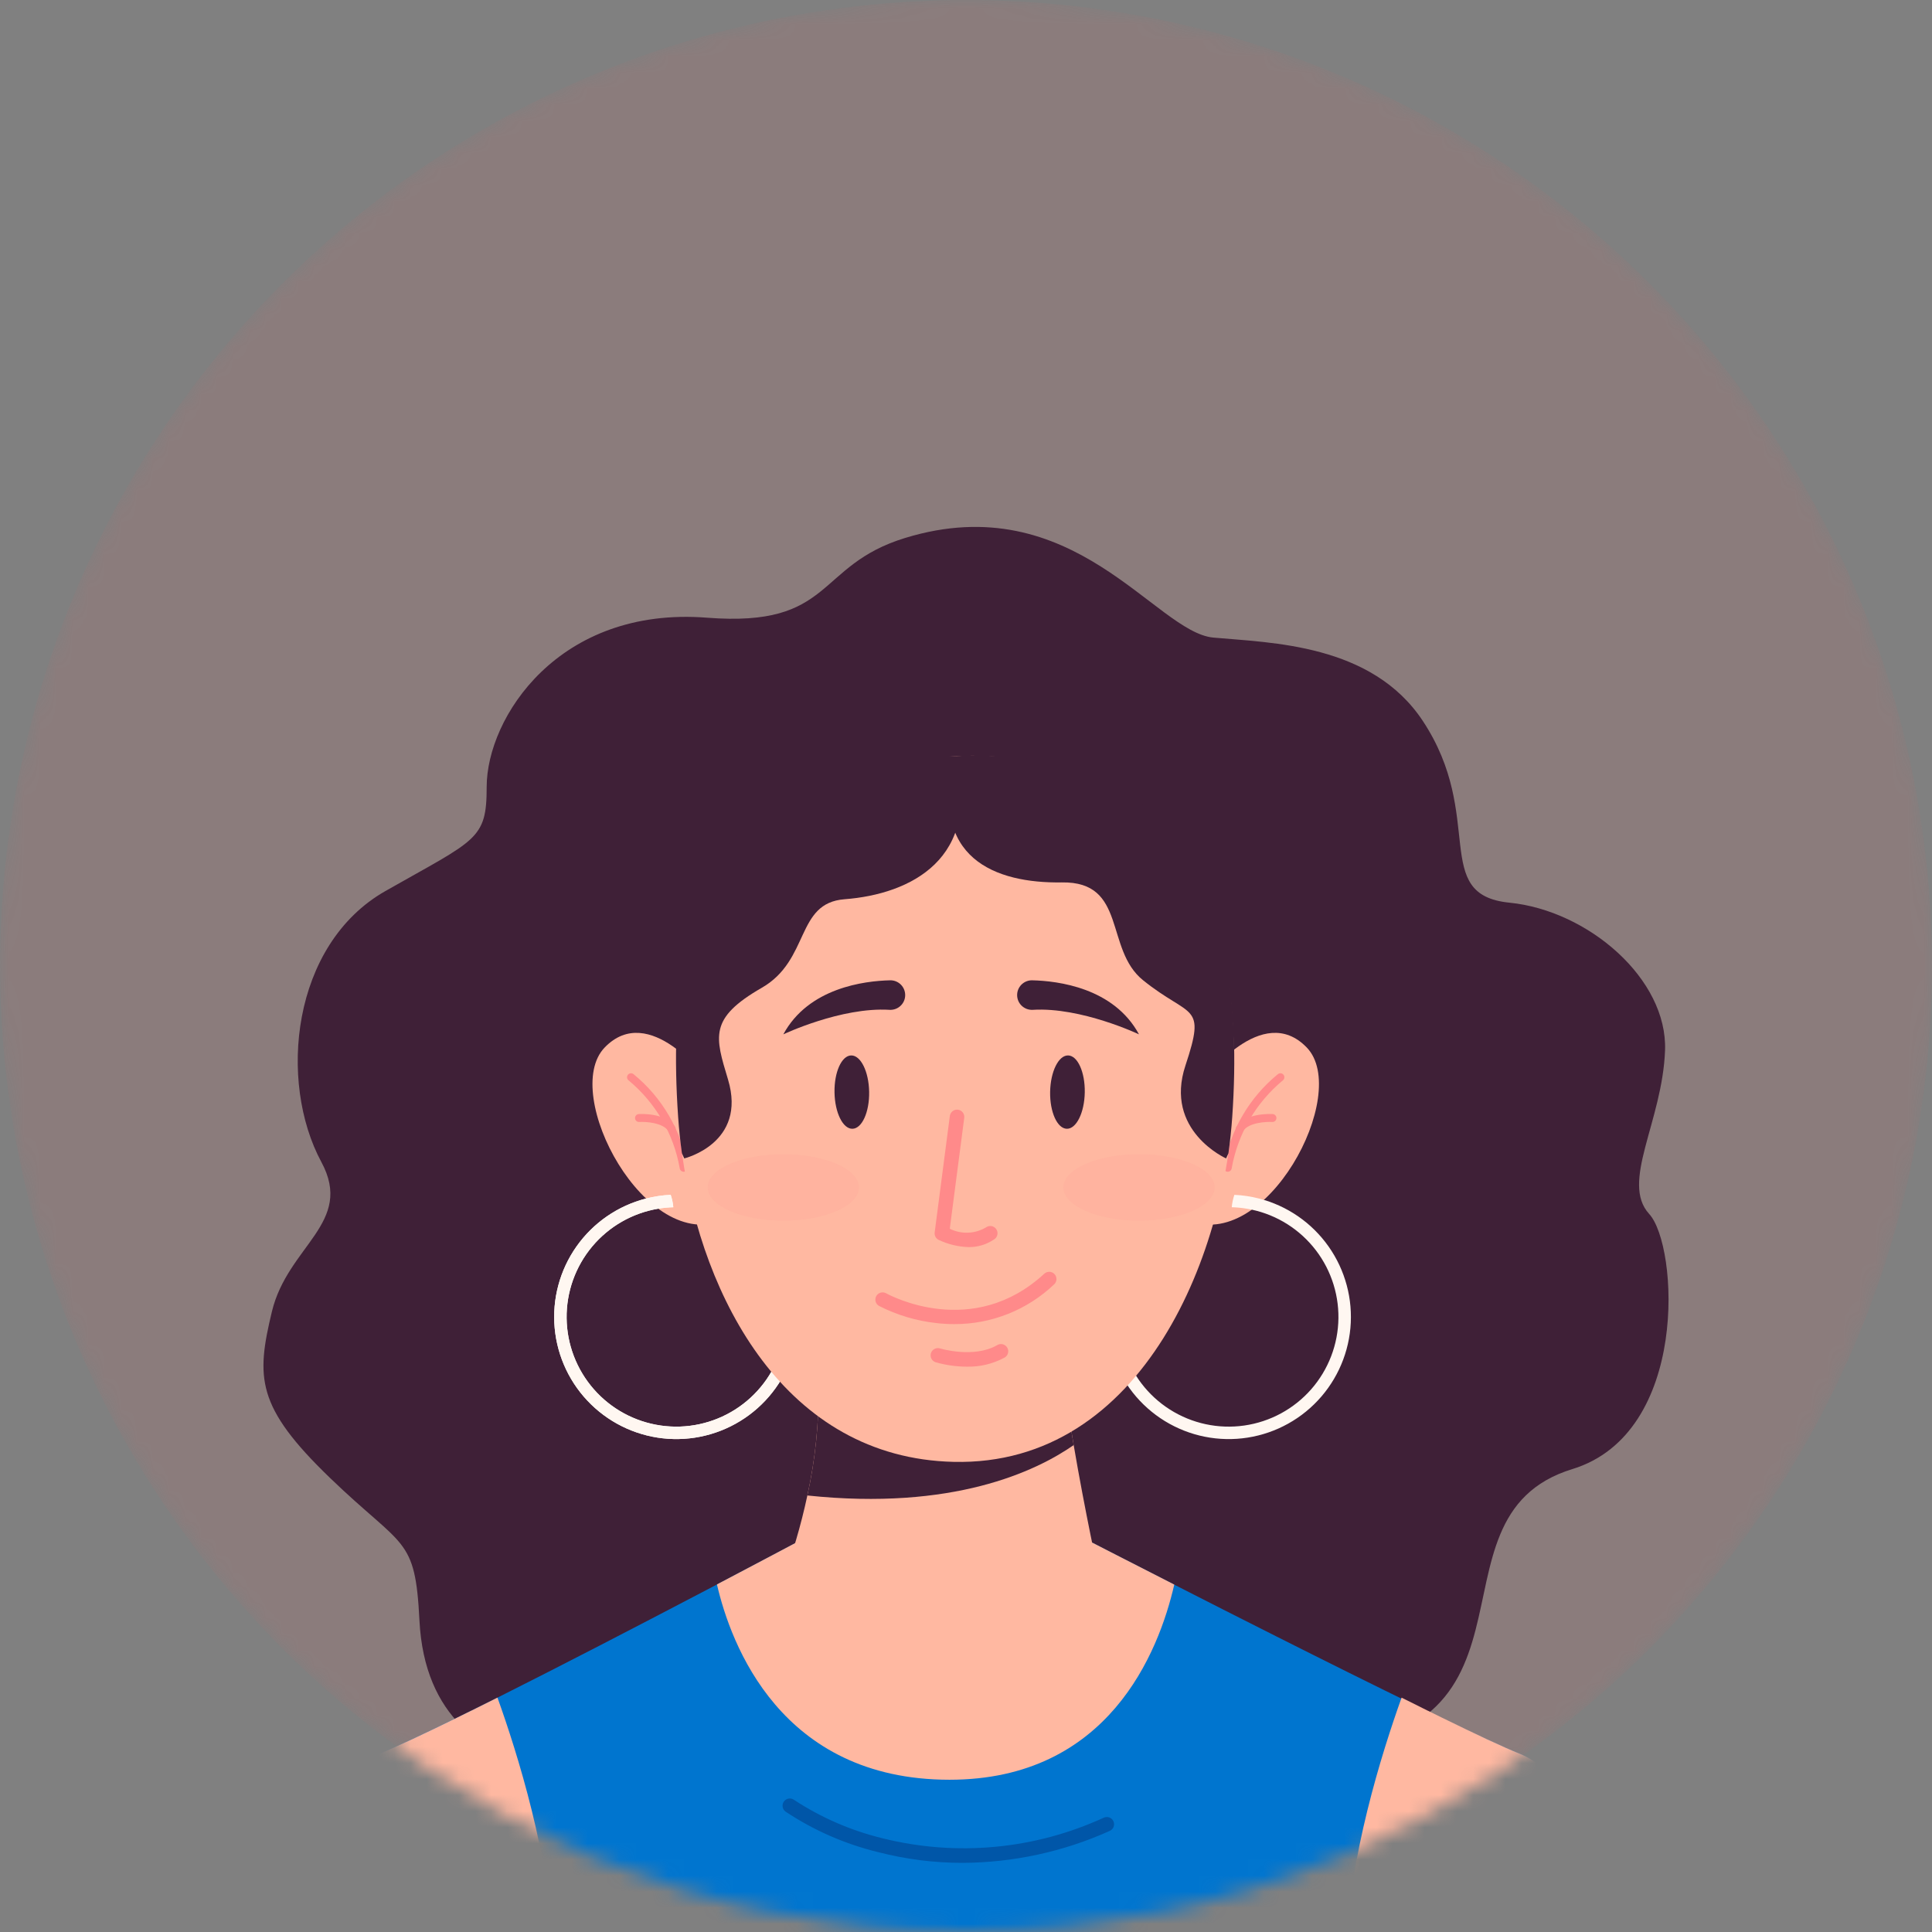 <svg width="120" height="120" viewBox="0 0 120 120" fill="none" xmlns="http://www.w3.org/2000/svg">
<rect x="0" y="0" width="120" height="120" fill="#808080" stroke="none"/>
<mask id="mask0_88_42668" style="mask-type:alpha" maskUnits="userSpaceOnUse" x="0" y="0" width="120" height="120">
<circle cx="60" cy="60" r="60" fill="#DEDEE8"/>
</mask>
<g mask="url(#mask0_88_42668)">
<circle opacity="0.1" cx="60" cy="60" r="60" fill="#F26060"/>
<path d="M41.059 109.873C41.059 109.873 26.66 112.768 26.052 100.643C25.788 95.395 25.081 96.216 20.492 91.791C15.904 87.366 15.904 85.564 16.888 81.466C17.872 77.369 22.003 75.962 19.961 72.176C17.271 67.189 18.096 58.665 23.941 55.343C29.592 52.13 30.228 52.173 30.228 48.88C30.228 44.578 34.695 37.645 43.91 38.366C51.84 38.986 50.606 35.129 56.226 33.411C66.69 30.21 71.76 39.273 75.365 39.602C78.97 39.929 85.209 39.99 88.376 44.782C92.303 50.724 88.834 55.574 93.75 56.066C98.667 56.557 103.583 60.818 103.419 65.244C103.255 69.669 100.633 73.437 102.436 75.404C104.239 77.371 104.937 89.018 97.663 91.247C87.722 94.293 97.663 109.01 79.379 108.737C62.942 108.491 41.059 109.873 41.059 109.873Z" fill="#3F2037"/>
<path d="M100.189 121.194H17.766C17.766 121.194 18.593 110.91 23.57 108.922C24.599 108.51 26.311 107.706 28.379 106.693C28.665 106.552 28.959 106.408 29.258 106.259H29.264C29.792 105.998 30.337 105.726 30.899 105.443C34.908 103.433 39.622 100.986 43.294 99.063L44.532 98.415C47.442 96.886 49.442 95.822 49.442 95.822L50.071 95.963C55.93 97.276 62.012 97.228 67.849 95.822C67.849 95.822 69.924 96.89 72.934 98.424C72.973 98.445 73.01 98.463 73.049 98.484C74.866 99.411 77.014 100.503 79.252 101.628C85.264 104.655 91.898 107.93 94.385 108.926C99.363 110.91 100.189 121.194 100.189 121.194Z" fill="#0075CF"/>
<path d="M59.794 115.705C58.025 115.707 56.263 115.483 54.55 115.041C52.503 114.544 50.558 113.695 48.803 112.53C48.753 112.496 48.71 112.453 48.677 112.402C48.645 112.351 48.622 112.294 48.612 112.234C48.602 112.175 48.604 112.114 48.617 112.055C48.631 111.996 48.657 111.94 48.692 111.892C48.728 111.843 48.773 111.802 48.825 111.771C48.877 111.74 48.935 111.719 48.995 111.711C49.055 111.703 49.115 111.707 49.174 111.723C49.232 111.739 49.287 111.766 49.334 111.803C51.013 112.901 52.866 113.704 54.815 114.179C59.405 115.325 64.248 114.876 68.548 112.904C68.602 112.878 68.662 112.862 68.723 112.859C68.784 112.855 68.844 112.864 68.902 112.885C68.959 112.906 69.011 112.938 69.056 112.98C69.1 113.022 69.136 113.072 69.16 113.128C69.184 113.184 69.197 113.244 69.198 113.305C69.198 113.366 69.186 113.426 69.163 113.483C69.139 113.539 69.105 113.59 69.061 113.632C69.017 113.674 68.965 113.708 68.908 113.729C66.041 115.017 62.936 115.69 59.794 115.705Z" fill="#0056A8"/>
<path d="M72.936 98.421C71.964 102.648 68.829 110.543 58.977 110.543C48.489 110.543 45.389 102.121 44.531 98.411C47.441 96.882 49.441 95.818 49.441 95.818L50.071 95.96C55.93 97.272 62.012 97.224 67.849 95.818C67.849 95.818 69.925 96.887 72.936 98.421Z" fill="#FFB8A1"/>
<path d="M34.337 121.194H17.766C17.766 121.194 18.593 110.91 23.57 108.922C24.599 108.51 26.311 107.706 28.379 106.693C28.665 106.552 28.959 106.408 29.258 106.259H29.264C29.792 105.998 30.337 105.726 30.899 105.443C32.139 108.897 34.193 115.438 34.337 121.194Z" fill="#FFB8A1"/>
<path d="M83.621 121.194H100.188C100.188 121.194 99.36 110.91 94.384 108.922C93.355 108.51 91.643 107.706 89.575 106.693C89.288 106.552 88.995 106.407 88.696 106.259H88.69C88.162 105.998 87.617 105.726 87.055 105.443C85.819 108.897 83.765 115.438 83.621 121.194Z" fill="#FFB8A1"/>
<path d="M68.272 97.918C68.272 97.918 66.656 103 59.228 103C50.564 103 48.525 98.38 48.525 98.38C49.205 96.593 49.747 94.756 50.147 92.886C50.645 90.634 50.877 88.332 50.841 86.026L66.061 85.426C66.201 86.714 66.43 88.232 66.689 89.758C67.376 93.81 68.272 97.918 68.272 97.918Z" fill="#FFB8A1"/>
<path d="M66.688 89.757C64.33 91.397 59.175 93.838 50.147 92.887C50.644 90.635 50.877 88.333 50.84 86.028L66.06 85.427C66.201 86.712 66.428 88.229 66.688 89.757Z" fill="#3F2037"/>
<path d="M74.824 67.043C74.824 67.043 78.39 62.19 81.163 65.06C83.937 67.931 78.588 77.936 73.734 75.757L74.824 67.043Z" fill="#FFB8A1"/>
<path d="M73.35 75.661C71.886 76.369 70.724 77.577 70.073 79.067C69.422 80.558 69.325 82.231 69.8 83.787C70.275 85.342 71.29 86.676 72.663 87.548C74.035 88.42 75.674 88.773 77.284 88.542C78.894 88.312 80.368 87.513 81.441 86.291C82.513 85.068 83.113 83.502 83.132 81.876C83.151 80.25 82.588 78.671 81.545 77.424C80.502 76.176 79.047 75.343 77.443 75.075C77.133 75.022 76.82 74.992 76.507 74.983C76.529 74.721 76.584 74.463 76.669 74.214C77.186 74.237 77.699 74.314 78.2 74.443C79.948 74.89 81.479 75.946 82.519 77.42C83.559 78.895 84.04 80.692 83.876 82.488C83.711 84.285 82.911 85.965 81.62 87.225C80.329 88.486 78.631 89.245 76.831 89.367C75.03 89.489 73.246 88.966 71.796 87.89C70.347 86.815 69.328 85.259 68.923 83.501C68.517 81.743 68.751 79.897 69.583 78.296C70.415 76.695 71.79 75.442 73.462 74.764L73.35 75.661Z" fill="#FFF7F1"/>
<path d="M76.258 72.778C76.247 72.778 76.236 72.778 76.224 72.778C76.16 72.769 76.101 72.734 76.062 72.682C76.022 72.63 76.005 72.565 76.014 72.5C76.395 70.227 77.591 68.169 79.378 66.713C79.43 66.673 79.496 66.656 79.561 66.664C79.626 66.673 79.685 66.707 79.725 66.759C79.764 66.811 79.782 66.877 79.773 66.942C79.765 67.007 79.731 67.066 79.679 67.105C78.005 68.492 76.88 70.427 76.502 72.567C76.494 72.626 76.465 72.679 76.42 72.718C76.375 72.757 76.318 72.778 76.258 72.778Z" fill="#FF8A8A"/>
<path d="M77.006 70.356C76.961 70.356 76.917 70.344 76.879 70.321C76.841 70.298 76.81 70.265 76.789 70.225C76.768 70.186 76.758 70.141 76.76 70.097C76.762 70.052 76.777 70.009 76.802 69.972C77.389 69.103 78.982 69.191 79.05 69.196C79.115 69.2 79.176 69.23 79.219 69.279C79.263 69.328 79.285 69.392 79.281 69.457C79.277 69.523 79.247 69.584 79.198 69.627C79.149 69.67 79.085 69.692 79.02 69.688C78.636 69.665 77.566 69.721 77.21 70.248C77.188 70.281 77.157 70.308 77.121 70.327C77.086 70.346 77.046 70.356 77.006 70.356Z" fill="#FF8A8A"/>
<path d="M43.898 67.043C43.898 67.043 40.333 62.19 37.559 65.06C34.786 67.931 40.135 77.936 44.988 75.757L43.898 67.043Z" fill="#FFB8A1"/>
<path d="M44.865 74.764C46.536 75.443 47.911 76.695 48.743 78.296C49.575 79.897 49.809 81.742 49.403 83.5C48.998 85.258 47.979 86.814 46.53 87.889C45.081 88.964 43.296 89.488 41.496 89.366C39.696 89.244 37.998 88.485 36.707 87.224C35.416 85.964 34.617 84.285 34.452 82.488C34.287 80.691 34.767 78.895 35.807 77.42C36.847 75.946 38.379 74.89 40.127 74.443C40.628 74.314 41.141 74.237 41.658 74.214C41.743 74.463 41.797 74.721 41.82 74.983C41.506 74.992 41.193 75.022 40.883 75.075C39.28 75.343 37.825 76.176 36.781 77.424C35.738 78.671 35.175 80.25 35.194 81.876C35.213 83.502 35.813 85.068 36.886 86.291C37.958 87.513 39.432 88.312 41.042 88.542C42.652 88.773 44.291 88.42 45.663 87.548C47.036 86.676 48.051 85.342 48.526 83.787C49.001 82.231 48.904 80.558 48.253 79.067C47.602 77.577 46.44 76.369 44.976 75.661L44.865 74.764Z" fill="#FFF7F1"/>
<path d="M44.865 74.764C46.536 75.443 47.911 76.695 48.743 78.296C49.575 79.897 49.809 81.742 49.403 83.5C48.998 85.258 47.979 86.814 46.53 87.889C45.081 88.964 43.296 89.488 41.496 89.366C39.696 89.244 37.998 88.485 36.707 87.224C35.416 85.964 34.617 84.285 34.452 82.488C34.287 80.691 34.767 78.895 35.807 77.42C36.847 75.946 38.379 74.89 40.127 74.443C40.628 74.314 41.141 74.237 41.658 74.214C41.743 74.463 41.797 74.721 41.82 74.983C41.506 74.992 41.193 75.022 40.883 75.075C39.28 75.343 37.825 76.176 36.781 77.424C35.738 78.671 35.175 80.25 35.194 81.876C35.213 83.502 35.813 85.068 36.886 86.291C37.958 87.513 39.432 88.312 41.042 88.542C42.652 88.773 44.291 88.42 45.663 87.548C47.036 86.676 48.051 85.342 48.526 83.787C49.001 82.231 48.904 80.558 48.253 79.067C47.602 77.577 46.44 76.369 44.976 75.661L44.865 74.764Z" fill="#FFF7F1"/>
<path d="M42.464 72.778C42.476 72.778 42.487 72.778 42.498 72.778C42.563 72.769 42.622 72.734 42.661 72.682C42.7 72.63 42.718 72.565 42.709 72.5C42.327 70.227 41.132 68.169 39.344 66.713C39.292 66.673 39.227 66.656 39.162 66.664C39.097 66.673 39.038 66.707 38.998 66.759C38.958 66.811 38.941 66.877 38.949 66.942C38.958 67.007 38.992 67.066 39.044 67.105C40.717 68.492 41.843 70.427 42.22 72.567C42.229 72.626 42.258 72.679 42.303 72.718C42.348 72.757 42.405 72.778 42.464 72.778Z" fill="#FF8A8A"/>
<path d="M41.719 70.356C41.763 70.356 41.807 70.344 41.845 70.321C41.884 70.298 41.915 70.265 41.936 70.225C41.957 70.186 41.967 70.141 41.964 70.097C41.962 70.052 41.948 70.009 41.923 69.972C41.335 69.103 39.742 69.191 39.675 69.196C39.61 69.2 39.549 69.23 39.505 69.279C39.462 69.328 39.44 69.392 39.444 69.457C39.448 69.523 39.478 69.584 39.526 69.627C39.575 69.67 39.64 69.692 39.705 69.688C40.088 69.665 41.158 69.721 41.514 70.248C41.537 70.281 41.567 70.308 41.603 70.327C41.639 70.346 41.678 70.356 41.719 70.356Z" fill="#FF8A8A"/>
<path d="M76.633 67.829C76.376 77.706 71.013 91.078 59.226 90.799C48.797 90.555 43.618 80.658 42.357 71.629C42.251 70.868 42.172 70.111 42.121 69.368C41.117 54.816 46.903 47.365 59.338 46.959C60.036 46.936 60.756 46.936 61.497 46.959C62.96 47.111 64.412 47.352 65.845 47.683C74.436 50.498 76.902 57.445 76.633 67.829Z" fill="#FFB8A1"/>
<g opacity="0.5">
<g opacity="0.5">
<path opacity="0.5" d="M53.348 73.753C53.348 74.895 51.245 75.816 48.652 75.816C46.058 75.816 43.955 74.892 43.955 73.753C43.955 72.614 46.058 71.691 48.652 71.691C51.246 71.691 53.348 72.615 53.348 73.753Z" fill="#FF8A8A"/>
</g>
</g>
<g opacity="0.5">
<g opacity="0.5">
<path opacity="0.5" d="M75.443 73.753C75.443 74.895 73.34 75.816 70.747 75.816C68.153 75.816 66.051 74.892 66.051 73.753C66.051 72.614 68.153 71.691 70.747 71.691C73.34 71.691 75.443 72.615 75.443 73.753Z" fill="#FF8A8A"/>
</g>
</g>
<path d="M52.459 55.853C49.404 56.085 50.323 59.624 47.314 61.354C44.01 63.254 44.42 64.392 45.22 67.054C46.407 71.01 42.502 71.951 42.502 71.951C42.453 71.848 42.403 71.741 42.355 71.633C42.25 70.871 42.171 70.114 42.12 69.371C41.115 54.816 45.767 46.334 59.334 46.959C61.019 53.333 56.548 55.542 52.459 55.853Z" fill="#3F2037"/>
<path d="M65.953 54.808C70.016 54.743 68.597 58.949 70.996 60.883C73.961 63.275 74.934 62.258 73.631 66.177C72.284 70.229 76.154 71.951 76.154 71.951C76.204 71.848 76.253 71.741 76.301 71.633C76.406 70.871 76.486 70.114 76.537 69.371C77.541 54.816 72.618 46.372 59.322 46.959C57.642 53.333 61.854 54.873 65.953 54.808Z" fill="#3F2037"/>
<path d="M55.287 60.889C53.693 60.925 50.218 61.351 48.654 64.245C48.654 64.245 52.246 62.539 55.251 62.722C55.386 62.73 55.521 62.708 55.646 62.658C55.771 62.608 55.884 62.531 55.976 62.432C56.068 62.334 56.137 62.216 56.179 62.088C56.22 61.959 56.233 61.824 56.215 61.69C56.187 61.465 56.076 61.259 55.905 61.111C55.734 60.963 55.514 60.884 55.287 60.889Z" fill="#3F2037"/>
<path d="M64.112 60.889C65.706 60.925 69.181 61.351 70.744 64.245C70.744 64.245 67.153 62.539 64.148 62.722C64.013 62.73 63.879 62.708 63.753 62.658C63.628 62.608 63.515 62.531 63.423 62.433C63.331 62.334 63.261 62.217 63.22 62.088C63.179 61.96 63.166 61.824 63.183 61.69C63.212 61.465 63.322 61.259 63.494 61.111C63.665 60.963 63.886 60.884 64.112 60.889Z" fill="#3F2037"/>
<path d="M60.167 77.46C59.528 77.441 58.9 77.292 58.322 77.021C58.232 76.982 58.158 76.915 58.109 76.83C58.061 76.745 58.042 76.647 58.054 76.55L58.996 69.314C59.012 69.195 59.074 69.088 59.168 69.015C59.263 68.942 59.383 68.909 59.502 68.925C59.62 68.94 59.728 69.002 59.801 69.097C59.873 69.191 59.906 69.311 59.891 69.43L58.993 76.32C59.345 76.495 59.736 76.579 60.129 76.564C60.522 76.549 60.905 76.436 61.243 76.234C61.292 76.199 61.347 76.174 61.406 76.16C61.465 76.146 61.526 76.145 61.586 76.155C61.645 76.166 61.702 76.188 61.753 76.221C61.804 76.254 61.847 76.297 61.881 76.347C61.915 76.397 61.938 76.454 61.95 76.513C61.961 76.572 61.961 76.633 61.948 76.693C61.936 76.752 61.911 76.808 61.877 76.857C61.842 76.907 61.797 76.949 61.746 76.981C61.281 77.298 60.73 77.465 60.167 77.46Z" fill="#FF8A8A"/>
<path d="M59.273 82.243C58.901 82.243 58.529 82.222 58.16 82.179C56.919 82.042 55.713 81.682 54.6 81.115C54.496 81.057 54.419 80.96 54.386 80.845C54.354 80.73 54.368 80.606 54.426 80.502C54.484 80.398 54.582 80.321 54.697 80.288C54.812 80.256 54.935 80.27 55.039 80.328C55.256 80.448 60.41 83.232 64.871 79.105C64.959 79.028 65.074 78.988 65.191 78.994C65.308 79 65.419 79.051 65.498 79.138C65.578 79.224 65.621 79.338 65.618 79.455C65.615 79.572 65.567 79.684 65.483 79.766C63.811 81.363 61.586 82.251 59.273 82.243Z" fill="#FF8A8A"/>
<path d="M60.059 84.886C59.4 84.885 58.745 84.792 58.111 84.611C57.999 84.575 57.905 84.495 57.851 84.39C57.797 84.285 57.786 84.162 57.821 84.049C57.856 83.936 57.935 83.842 58.039 83.786C58.144 83.73 58.266 83.718 58.379 83.751C58.404 83.759 60.467 84.38 61.919 83.559C61.97 83.524 62.029 83.5 62.09 83.488C62.151 83.477 62.214 83.478 62.275 83.492C62.335 83.506 62.392 83.533 62.442 83.57C62.492 83.607 62.534 83.654 62.565 83.709C62.596 83.763 62.615 83.823 62.621 83.885C62.627 83.947 62.621 84.009 62.602 84.069C62.583 84.128 62.552 84.183 62.511 84.229C62.469 84.276 62.419 84.314 62.362 84.34C61.654 84.716 60.861 84.904 60.059 84.886Z" fill="#FF8A8A"/>
<path d="M53.984 67.814C54.006 69.072 53.542 70.097 52.948 70.11C52.354 70.124 51.854 69.109 51.833 67.852C51.811 66.594 52.275 65.565 52.868 65.555C53.462 65.545 53.962 66.556 53.984 67.814Z" fill="#3F2037"/>
<path d="M65.225 67.814C65.204 69.072 65.668 70.097 66.261 70.11C66.855 70.124 67.355 69.109 67.377 67.852C67.398 66.594 66.935 65.565 66.341 65.555C65.747 65.545 65.25 66.556 65.225 67.814Z" fill="#3F2037"/>
</g>
</svg>
